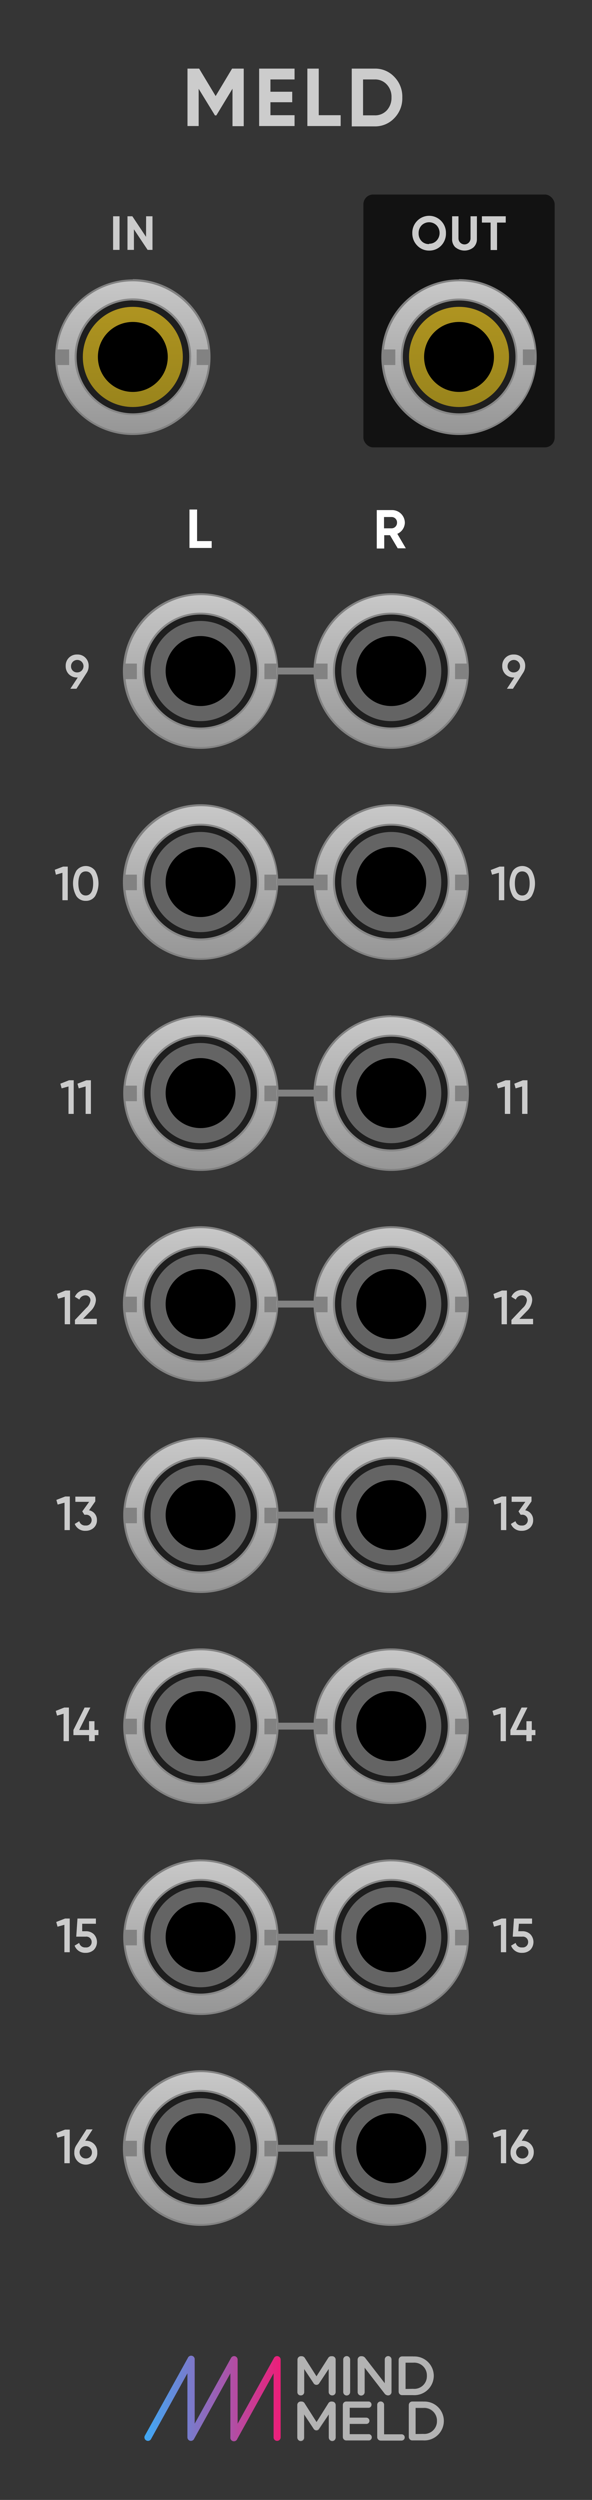 <?xml version="1.0" encoding="UTF-8" standalone="no"?>
<svg
   xmlns:dc="http://purl.org/dc/elements/1.1/"
   xmlns:cc="http://creativecommons.org/ns#"
   xmlns:rdf="http://www.w3.org/1999/02/22-rdf-syntax-ns#"
   xmlns:svg="http://www.w3.org/2000/svg"
   xmlns="http://www.w3.org/2000/svg"
   xmlns:xlink="http://www.w3.org/1999/xlink"
   xmlns:sodipodi="http://sodipodi.sourceforge.net/DTD/sodipodi-0.dtd"
   xmlns:inkscape="http://www.inkscape.org/namespaces/inkscape"
   inkscape:version="0.92.2 (5c3e80d, 2017-08-06)"
   height="128.5mm"
   width="30.48mm"
   sodipodi:docname="meld-9-16.svg"
   id="svg586"
   version="1.1"
   viewBox="0 0 115.2 485.669">
  <rect x="0" y="0" width="115.2" height="485.669" fill="#333333" stroke="none"/>
  <sodipodi:namedview
     inkscape:current-layer="svg586"
     inkscape:window-maximized="0"
     inkscape:window-y="413"
     inkscape:window-x="0"
     inkscape:cy="217.14286"
     inkscape:cx="-152.85714"
     inkscape:zoom="0.35"
     units="mm"
     inkscape:document-units="mm"
     showgrid="false"
     id="namedview588"
     inkscape:window-height="768"
     inkscape:window-width="1366"
     inkscape:pageshadow="2"
     inkscape:pageopacity="0"
     guidetolerance="10"
     gridtolerance="10"
     objecttolerance="10"
     borderopacity="1"
     inkscape:document-rotation="0"
     bordercolor="#666666"
     pagecolor="#ffffff" />
  <defs
     id="defs45">
    <style
       id="style10">.cls-1{fill:#353535;}.cls-2{fill:url(#linear-gradient);}.cls-3{fill:gray;}.cls-4{fill:#b3b3b3;}.cls-5{fill:#ccc;}.cls-6{fill:#121212;}.cls-7{fill:#fff;}.cls-8{fill:#828282;}.cls-9{fill:url(#linear-gradient-2);}.cls-10{fill:#1e1e1e;}.cls-11{fill:#878787;}.cls-12{fill:#646464;}.cls-13{fill:url(#linear-gradient-3);}.cls-14{fill:url(#linear-gradient-4);}.cls-15{fill:url(#linear-gradient-5);}.cls-16{fill:url(#linear-gradient-6);}.cls-17{fill:url(#linear-gradient-7);}.cls-18{fill:url(#linear-gradient-8);}.cls-19{fill:url(#linear-gradient-9);}.cls-20{fill:url(#linear-gradient-10);}.cls-21{fill:url(#linear-gradient-11);}.cls-22{fill:url(#linear-gradient-12);}.cls-23{fill:url(#linear-gradient-13);}.cls-24{fill:url(#linear-gradient-14);}.cls-25{fill:url(#linear-gradient-15);}.cls-26{fill:url(#linear-gradient-16);}.cls-27{fill:url(#linear-gradient-17);}.cls-28{fill:url(#linear-gradient-18);}.cls-29{fill:url(#linear-gradient-19);}.cls-30{fill:url(#linear-gradient-20);}.cls-31{fill:url(#linear-gradient-21);}</style>
    <linearGradient
       gradientUnits="userSpaceOnUse"
       y2="349.56"
       x2="40.94"
       y1="349.56"
       x1="21.09"
       id="linear-gradient">
      <stop
         id="stop12"
         stop-color="#3fa9f5"
         offset="0" />
      <stop
         id="stop14"
         stop-color="#ed1e79"
         offset="1" />
    </linearGradient>
    <linearGradient
       gradientUnits="userSpaceOnUse"
       y2="324.28"
       x2="57.12"
       y1="301.89"
       x1="57.12"
       id="linear-gradient-2">
      <stop
         id="stop17"
         stop-color="#c8c8c8"
         offset="0" />
      <stop
         id="stop19"
         stop-color="#969696"
         offset="1" />
    </linearGradient>
    <linearGradient
       xlink:href="#linear-gradient-2"
       y2="293.53"
       x2="57.12"
       y1="271.13"
       x1="57.12"
       id="linear-gradient-3" />
    <linearGradient
       xlink:href="#linear-gradient-2"
       y2="262.77"
       x2="57.12"
       y1="240.38"
       x1="57.12"
       id="linear-gradient-4" />
    <linearGradient
       xlink:href="#linear-gradient-2"
       y2="232.02"
       x2="57.12"
       y1="209.62"
       x1="57.12"
       id="linear-gradient-5" />
    <linearGradient
       xlink:href="#linear-gradient-2"
       y2="201.26"
       x2="57.12"
       y1="178.87"
       x1="57.12"
       id="linear-gradient-6" />
    <linearGradient
       xlink:href="#linear-gradient-2"
       y2="170.5"
       x2="57.12"
       y1="148.11"
       x1="57.12"
       id="linear-gradient-7" />
    <linearGradient
       xlink:href="#linear-gradient-2"
       y2="139.75"
       x2="57.12"
       y1="117.35"
       x1="57.12"
       id="linear-gradient-8" />
    <linearGradient
       xlink:href="#linear-gradient-2"
       y2="108.99"
       x2="57.12"
       y1="86.6"
       x1="57.12"
       id="linear-gradient-9" />
    <linearGradient
       xlink:href="#linear-gradient-2"
       y2="324.28"
       x2="29.28"
       y1="301.89"
       x1="29.28"
       id="linear-gradient-10" />
    <linearGradient
       xlink:href="#linear-gradient-2"
       y2="293.53"
       x2="29.28"
       y1="271.13"
       x1="29.28"
       id="linear-gradient-11" />
    <linearGradient
       xlink:href="#linear-gradient-2"
       y2="262.77"
       x2="29.28"
       y1="240.38"
       x1="29.28"
       id="linear-gradient-12" />
    <linearGradient
       xlink:href="#linear-gradient-2"
       y2="232.02"
       x2="29.28"
       y1="209.62"
       x1="29.28"
       id="linear-gradient-13" />
    <linearGradient
       xlink:href="#linear-gradient-2"
       y2="201.26"
       x2="29.28"
       y1="178.87"
       x1="29.28"
       id="linear-gradient-14" />
    <linearGradient
       xlink:href="#linear-gradient-2"
       y2="170.5"
       x2="29.28"
       y1="148.11"
       x1="29.28"
       id="linear-gradient-15" />
    <linearGradient
       xlink:href="#linear-gradient-2"
       y2="139.75"
       x2="29.28"
       y1="117.35"
       x1="29.28"
       id="linear-gradient-16" />
    <linearGradient
       xlink:href="#linear-gradient-2"
       y2="108.99"
       x2="29.28"
       y1="86.6"
       x1="29.28"
       id="linear-gradient-17" />
    <linearGradient
       xlink:href="#linear-gradient-2"
       gradientTransform="matrix(1,0,0,-1,0,365.75)"
       y2="302.53"
       x2="67.01"
       y1="324.93"
       x1="67.01"
       id="linear-gradient-18" />
    <linearGradient
       gradientUnits="userSpaceOnUse"
       gradientTransform="matrix(1,0,0,-1,0,365.75)"
       y2="306.43"
       x2="67.01"
       y1="321.03"
       x1="67.01"
       id="linear-gradient-19">
      <stop
         id="stop38"
         stop-color="#af9420"
         offset="0" />
      <stop
         id="stop40"
         stop-color="#99841c"
         offset="1" />
    </linearGradient>
    <linearGradient
       xlink:href="#linear-gradient-2"
       gradientTransform="matrix(1,0,0,-1,0,365.75)"
       y2="302.53"
       x2="19.39"
       y1="324.93"
       x1="19.39"
       id="linear-gradient-20" />
    <linearGradient
       xlink:href="#linear-gradient-19"
       y2="306.43"
       x2="19.39"
       y1="321.03"
       x1="19.39"
       id="linear-gradient-21" />
    <linearGradient
       y2="324.28"
       x2="57.12"
       y1="301.89"
       x1="57.12"
       gradientUnits="userSpaceOnUse"
       id="linearGradient592"
       xlink:href="#linear-gradient-2"
       inkscape:collect="always" />
    <linearGradient
       y2="306.43"
       x2="67.01"
       y1="321.03"
       x1="67.01"
       gradientTransform="matrix(1,0,0,-1,0,365.75)"
       gradientUnits="userSpaceOnUse"
       id="linearGradient594"
       xlink:href="#linear-gradient-19"
       inkscape:collect="always" />
  </defs>
  <title
     id="title47">Asset 7</title>
  <g
     id="Layer_2-2"
     data-name="Layer 2"
     transform="scale(1.333,1.333)">
    <g
       id="background">
      <path
         style="fill:#353535"
         id="rect4155"
         class="cls-1"
         d="M 0,0 H 86.4 V 364.25 H 0 Z"
         inkscape:connector-curvature="0" />
    </g>
  </g>
  <g
     id="branding"
     transform="scale(1.333,1.333)">
    <path
       class="cls-2"
       d="m 21.6,355.74 a 0.47,0.47 0 0 1 -0.25,-0.07 0.51,0.51 0 0 1 -0.2,-0.7 l 6.27,-11.32 a 0.52,0.52 0 0 1 1,0.25 v 9.33 l 5.31,-9.58 a 0.51,0.51 0 0 1 0.58,-0.25 0.52,0.52 0 0 1 0.38,0.5 v 9.33 L 40,343.65 a 0.51,0.51 0 0 1 0.58,-0.25 0.51,0.51 0 0 1 0.39,0.5 v 11.32 a 0.52,0.52 0 0 1 -0.52,0.52 0.51,0.51 0 0 1 -0.51,-0.52 v -9.33 l -5.31,9.58 a 0.52,0.52 0 0 1 -1,-0.25 v -9.33 l -5.31,9.58 a 0.51,0.51 0 0 1 -0.58,0.25 0.52,0.52 0 0 1 -0.38,-0.5 v -9.33 l -5.31,9.58 a 0.51,0.51 0 0 1 -0.45,0.27 z"
       id="path52"
       inkscape:connector-curvature="0"
       style="fill:url(#linear-gradient)" />
    <path
       style="fill:#808080"
       class="cls-3"
       d="m 43.43,343.9 a 0.5,0.5 0 0 1 0.5,-0.5 H 44 a 0.54,0.54 0 0 1 0.47,0.26 l 1.71,2.68 1.72,-2.69 a 0.51,0.51 0 0 1 0.46,-0.25 h 0.1 a 0.5,0.5 0 0 1 0.51,0.5 v 4.72 a 0.49,0.49 0 0 1 -0.51,0.49 0.5,0.5 0 0 1 -0.49,-0.49 v -3.39 l -1.38,2.08 a 0.47,0.47 0 0 1 -0.84,0 l -1.37,-2.06 v 3.38 a 0.48,0.48 0 0 1 -0.5,0.48 0.47,0.47 0 0 1 -0.48,-0.48 z"
       id="path54"
       inkscape:connector-curvature="0" />
    <path
       style="fill:#b3b3b3"
       class="cls-4"
       d="m 48.49,343.4 h -0.1 a 0.51,0.51 0 0 0 -0.46,0.25 l -1.72,2.69 -1.71,-2.68 a 0.54,0.54 0 0 0 -0.47,-0.26 h -0.1 a 0.5,0.5 0 0 0 -0.5,0.5 v 4.73 a 0.47,0.47 0 0 0 0.48,0.48 0.48,0.48 0 0 0 0.5,-0.48 v -3.38 l 1.37,2.06 a 0.47,0.47 0 0 0 0.84,0 L 48,345.23 v 3.39 a 0.5,0.5 0 0 0 0.49,0.49 0.49,0.49 0 0 0 0.51,-0.49 v -4.72 a 0.5,0.5 0 0 0 -0.51,-0.5 z"
       id="path56"
       inkscape:connector-curvature="0" />
    <path
       style="fill:#808080"
       class="cls-3"
       d="m 50.11,343.88 a 0.5,0.5 0 0 1 1,0 v 4.74 a 0.5,0.5 0 0 1 -1,0 z"
       id="path58"
       inkscape:connector-curvature="0" />
    <path
       style="fill:#b3b3b3"
       class="cls-4"
       d="m 50.61,343.39 a 0.49,0.49 0 0 0 -0.5,0.49 v 4.74 a 0.5,0.5 0 0 0 1,0 v -4.74 a 0.49,0.49 0 0 0 -0.49,-0.49 z"
       id="path60"
       inkscape:connector-curvature="0" />
    <path
       style="fill:#808080"
       class="cls-3"
       d="m 52.21,343.9 a 0.5,0.5 0 0 1 0.5,-0.5 h 0.11 a 0.64,0.64 0 0 1 0.52,0.29 l 2.83,3.65 v -3.47 a 0.5,0.5 0 0 1 1,0 v 4.74 a 0.49,0.49 0 0 1 -0.49,0.5 v 0 a 0.66,0.66 0 0 1 -0.52,-0.3 l -2.91,-3.76 v 3.58 a 0.5,0.5 0 0 1 -1,0 z"
       id="path62"
       inkscape:connector-curvature="0" />
    <path
       style="fill:#b3b3b3"
       class="cls-4"
       d="m 56.65,343.39 a 0.49,0.49 0 0 0 -0.48,0.48 v 3.47 l -2.83,-3.65 a 0.64,0.64 0 0 0 -0.52,-0.29 h -0.11 a 0.5,0.5 0 0 0 -0.5,0.5 v 4.73 a 0.5,0.5 0 0 0 1,0 v -3.58 l 2.91,3.76 a 0.66,0.66 0 0 0 0.52,0.3 v 0 a 0.49,0.49 0 0 0 0.49,-0.5 v -4.74 a 0.49,0.49 0 0 0 -0.5,-0.48 z"
       id="path64"
       inkscape:connector-curvature="0" />
    <path
       style="fill:#808080"
       class="cls-3"
       d="m 58.2,343.93 a 0.5,0.5 0 0 1 0.51,-0.5 h 1.61 a 2.82,2.82 0 0 1 3,2.8 v 0 a 2.83,2.83 0 0 1 -3,2.82 h -1.61 a 0.49,0.49 0 0 1 -0.51,-0.5 z m 2.12,4.24 a 1.84,1.84 0 0 0 2,-1.9 v 0 a 1.85,1.85 0 0 0 -2,-1.92 H 59.2 v 3.84 z"
       id="path66"
       inkscape:connector-curvature="0" />
    <path
       style="fill:#b3b3b3"
       class="cls-4"
       d="m 60.32,343.43 h -1.61 a 0.5,0.5 0 0 0 -0.51,0.5 v 4.64 a 0.49,0.49 0 0 0 0.51,0.5 h 1.61 a 2.83,2.83 0 0 0 3,-2.82 v 0 a 2.82,2.82 0 0 0 -3,-2.8 z m -1.12,4.74 v -3.84 h 1.12 a 1.85,1.85 0 0 1 2,1.92 v 0 a 1.84,1.84 0 0 1 -2,1.9 z"
       id="path68"
       inkscape:connector-curvature="0" />
    <path
       style="fill:#808080"
       class="cls-3"
       d="m 43.43,350.51 a 0.5,0.5 0 0 1 0.5,-0.5 H 44 a 0.54,0.54 0 0 1 0.47,0.26 l 1.74,2.73 1.72,-2.68 a 0.52,0.52 0 0 1 0.46,-0.26 h 0.1 a 0.5,0.5 0 0 1 0.51,0.5 v 4.72 a 0.5,0.5 0 0 1 -0.51,0.5 0.51,0.51 0 0 1 -0.49,-0.5 v -3.38 l -1.38,2.07 a 0.47,0.47 0 0 1 -0.84,0 l -1.37,-2.06 v 3.38 a 0.49,0.49 0 0 1 -0.5,0.49 0.48,0.48 0 0 1 -0.48,-0.49 z"
       id="path70"
       inkscape:connector-curvature="0" />
    <path
       style="fill:#b3b3b3"
       class="cls-4"
       d="m 48.49,350 h -0.1 a 0.52,0.52 0 0 0 -0.46,0.26 L 46.21,353 44.5,350.32 A 0.54,0.54 0 0 0 44,350 h -0.1 a 0.5,0.5 0 0 0 -0.5,0.5 v 4.73 a 0.48,0.48 0 0 0 0.48,0.49 0.49,0.49 0 0 0 0.5,-0.49 v -3.38 l 1.37,2.06 a 0.47,0.47 0 0 0 0.84,0 L 48,351.85 v 3.38 a 0.51,0.51 0 0 0 0.49,0.5 0.5,0.5 0 0 0 0.51,-0.5 v -4.72 a 0.5,0.5 0 0 0 -0.51,-0.5 z"
       id="path72"
       inkscape:connector-curvature="0" />
    <path
       style="fill:#808080"
       class="cls-3"
       d="m 50.05,355.19 v -4.65 a 0.5,0.5 0 0 1 0.5,-0.5 h 3.3 a 0.45,0.45 0 0 1 0,0.89 h -2.8 v 1.46 h 2.43 a 0.46,0.46 0 0 1 0.45,0.46 0.44,0.44 0 0 1 -0.45,0.43 h -2.43 v 1.52 h 2.84 a 0.45,0.45 0 0 1 0,0.89 h -3.34 a 0.5,0.5 0 0 1 -0.5,-0.5 z"
       id="path74"
       inkscape:connector-curvature="0" />
    <path
       style="fill:#b3b3b3"
       class="cls-4"
       d="m 53.85,350 h -3.3 a 0.5,0.5 0 0 0 -0.5,0.5 v 4.65 a 0.5,0.5 0 0 0 0.5,0.5 h 3.34 a 0.45,0.45 0 0 0 0,-0.89 h -2.84 v -1.52 h 2.43 a 0.44,0.44 0 0 0 0.45,-0.43 0.46,0.46 0 0 0 -0.45,-0.46 h -2.43 v -1.46 h 2.8 a 0.45,0.45 0 0 0 0,-0.89 z"
       id="path76"
       inkscape:connector-curvature="0" />
    <path
       style="fill:#808080"
       class="cls-3"
       d="m 55.07,350.49 a 0.5,0.5 0 0 1 1,0 v 4.29 h 2.56 a 0.45,0.45 0 0 1 0.45,0.45 0.46,0.46 0 0 1 -0.45,0.46 h -3.06 a 0.5,0.5 0 0 1 -0.5,-0.5 z"
       id="path78"
       inkscape:connector-curvature="0" />
    <path
       style="fill:#b3b3b3"
       class="cls-4"
       d="m 55.57,350 a 0.49,0.49 0 0 0 -0.5,0.49 v 4.7 a 0.5,0.5 0 0 0 0.5,0.5 h 3.06 a 0.46,0.46 0 0 0 0.45,-0.46 0.45,0.45 0 0 0 -0.45,-0.45 h -2.56 v -4.29 A 0.49,0.49 0 0 0 55.57,350 Z"
       id="path80"
       inkscape:connector-curvature="0" />
    <path
       style="fill:#808080"
       class="cls-3"
       d="m 59.68,350.54 a 0.5,0.5 0 0 1 0.5,-0.5 h 1.61 a 2.82,2.82 0 0 1 3,2.81 v 0 a 2.84,2.84 0 0 1 -3,2.83 h -1.61 a 0.5,0.5 0 0 1 -0.5,-0.5 z m 2.11,4.24 a 1.85,1.85 0 0 0 2,-1.9 v 0 a 1.86,1.86 0 0 0 -2,-1.92 h -1.12 v 3.84 z"
       id="path82"
       inkscape:connector-curvature="0" />
    <path
       style="fill:#b3b3b3"
       class="cls-4"
       d="m 61.79,350 h -1.61 a 0.5,0.5 0 0 0 -0.5,0.5 v 4.65 a 0.5,0.5 0 0 0 0.5,0.5 h 1.61 a 2.84,2.84 0 0 0 3,-2.83 v 0 a 2.82,2.82 0 0 0 -3,-2.81 z m -1.12,4.74 v -3.84 h 1.12 a 1.86,1.86 0 0 1 2,1.92 v 0 a 1.85,1.85 0 0 1 -2,1.9 z"
       id="path84"
       inkscape:connector-curvature="0" />
    <path
       style="fill:#cccccc"
       class="cls-5"
       d="m 35.58,10 v 8.39 h -1.64 v -5.46 l -2.36,3.89 h -0.2 L 29,12.94 v 5.43 H 27.37 V 10 h 1.7 l 2.41,4 2.4,-4 z"
       id="path86"
       inkscape:connector-curvature="0" />
    <path
       style="fill:#cccccc"
       class="cls-5"
       d="M 39.48,16.79 H 43 v 1.58 H 37.83 V 10 H 43 v 1.58 h -3.52 v 1.79 h 3.18 v 1.53 h -3.18 z"
       id="path88"
       inkscape:connector-curvature="0" />
    <path
       style="fill:#cccccc"
       class="cls-5"
       d="m 46.53,16.79 h 3.2 v 1.58 H 44.87 V 10 h 1.66 z"
       id="path90"
       inkscape:connector-curvature="0" />
    <path
       style="fill:#cccccc"
       class="cls-5"
       d="m 54.69,10 a 3.81,3.81 0 0 1 2.88,1.21 4.1,4.1 0 0 1 1.16,3 4.11,4.11 0 0 1 -1.16,3 3.84,3.84 0 0 1 -2.88,1.21 H 51.35 V 10 Z m 0,6.81 a 2.31,2.31 0 0 0 1.77,-0.72 2.66,2.66 0 0 0 0.69,-1.9 2.59,2.59 0 0 0 -0.69,-1.88 2.29,2.29 0 0 0 -1.77,-0.73 H 53 v 5.23 z"
       id="path92"
       inkscape:connector-curvature="0" />
  </g>
  <g
     id="EQ_bgs_copy"
     data-name="EQ bgs copy"
     transform="scale(1.333,1.333)">
    <rect
       style="fill:#121212"
       class="cls-6"
       x="53.05"
       y="28.35"
       width="27.92"
       height="36.85"
       rx="1.42"
       id="rect95" />
  </g>
  <g
     id="labels"
     transform="scale(1.333,1.333)">
    <path
       style="fill:#cccccc"
       class="cls-5"
       d="m 16.51,31.52 h 0.94 v 4.9 h -0.94 z"
       id="path98"
       inkscape:connector-curvature="0" />
    <path
       style="fill:#cccccc"
       class="cls-5"
       d="m 21.33,31.52 h 0.93 v 4.9 h -0.71 l -2,-3 v 3 h -0.94 v -4.9 h 0.71 l 2,3 z"
       id="path100"
       inkscape:connector-curvature="0" />
    <path
       style="fill:#cccccc"
       class="cls-5"
       d="M 62.64,36.52 A 2.35,2.35 0 0 1 60.9,35.78 2.5,2.5 0 0 1 60.19,34 a 2.47,2.47 0 0 1 0.71,-1.81 2.43,2.43 0 0 1 3.49,0 2.47,2.47 0 0 1 0.71,1.81 2.5,2.5 0 0 1 -0.71,1.81 2.37,2.37 0 0 1 -1.75,0.71 z m 0,-1 a 1.43,1.43 0 0 0 1.09,-0.45 1.58,1.58 0 0 0 0.44,-1.07 1.61,1.61 0 0 0 -0.44,-1.16 1.55,1.55 0 0 0 -2.18,0 1.61,1.61 0 0 0 -0.44,1.16 1.58,1.58 0 0 0 0.44,1.15 1.43,1.43 0 0 0 1.09,0.42 z"
       id="path102"
       inkscape:connector-curvature="0" />
    <path
       style="fill:#cccccc"
       class="cls-5"
       d="M 66.49,36.06 A 1.61,1.61 0 0 1 66,34.82 v -3.3 h 0.93 v 3.22 a 0.88,0.88 0 0 0 1.76,0 v -3.22 h 0.93 v 3.3 a 1.61,1.61 0 0 1 -0.51,1.24 2.07,2.07 0 0 1 -2.6,0 z"
       id="path104"
       inkscape:connector-curvature="0" />
    <path
       style="fill:#cccccc"
       class="cls-5"
       d="m 73.83,31.52 v 0.92 h -1.27 v 4 h -0.94 v -4 h -1.27 v -0.92 z"
       id="path106"
       inkscape:connector-curvature="0" />
    <path
       style="fill:#ffffff"
       class="cls-7"
       d="m 28.77,78.86 h 2.13 v 1 h -3.24 v -5.6 h 1.11 z"
       id="path108"
       inkscape:connector-curvature="0" />
    <path
       style="fill:#ffffff"
       class="cls-7"
       d="M 58.06,79.91 56.93,78 h -0.84 v 1.94 H 55 v -5.6 h 2.24 A 1.86,1.86 0 0 1 59.1,76.2 1.82,1.82 0 0 1 58,77.8 l 1.24,2.11 z m -2,-4.56 V 77 h 1.14 a 0.81,0.81 0 0 0 0.76,-0.83 0.79,0.79 0 0 0 -0.76,-0.82 z"
       id="path110"
       inkscape:connector-curvature="0" />
  </g>
  <g
     id="_9-16"
     data-name="9-16"
     transform="scale(1.333,1.333)">
    <path
       style="fill:#cccccc"
       class="cls-5"
       d="m 9.21,126.3 h 0.68 v 4.9 H 9.11 v -4 L 8.16,127.48 8,126.76 Z"
       id="path113"
       inkscape:connector-curvature="0" />
    <path
       style="fill:#cccccc"
       class="cls-5"
       d="m 12.52,131.29 a 1.6,1.6 0 0 1 -1.37,-0.69 3.74,3.74 0 0 1 0,-3.7 1.71,1.71 0 0 1 2.74,0 3.74,3.74 0 0 1 0,3.7 1.58,1.58 0 0 1 -1.37,0.69 z m 1.08,-2.54 c 0,-1.13 -0.37,-1.75 -1.08,-1.75 -0.71,0 -1.08,0.62 -1.08,1.75 0,1.13 0.39,1.76 1.08,1.76 0.69,0 1.08,-0.63 1.08,-1.76 z"
       id="path115"
       inkscape:connector-curvature="0" />
    <path
       style="fill:#cccccc"
       class="cls-5"
       d="m 10.08,157.44 h 0.68 v 4.9 H 10 v -4 l -1,0.28 -0.19,-0.68 z"
       id="path117"
       inkscape:connector-curvature="0" />
    <path
       style="fill:#cccccc"
       class="cls-5"
       d="m 12.6,157.44 h 0.67 v 4.9 H 12.5 v -4 l -1,0.28 -0.19,-0.68 z"
       id="path119"
       inkscape:connector-curvature="0" />
    <path
       style="fill:#cccccc"
       class="cls-5"
       d="m 9.55,188.08 h 0.68 V 193 H 9.45 v -4 l -0.95,0.28 -0.19,-0.69 z"
       id="path121"
       inkscape:connector-curvature="0" />
    <path
       style="fill:#cccccc"
       class="cls-5"
       d="m 10.94,193 v -0.63 l 1.65,-1.74 a 1.77,1.77 0 0 0 0.61,-1.08 0.7,0.7 0 0 0 -0.73,-0.76 0.94,0.94 0 0 0 -0.88,0.61 L 10.93,189 a 1.63,1.63 0 0 1 1.53,-1 1.55,1.55 0 0 1 1.07,0.4 1.46,1.46 0 0 1 0.47,1.1 2.46,2.46 0 0 1 -0.8,1.6 l -1.07,1.1 h 2 v 0.8 z"
       id="path123"
       inkscape:connector-curvature="0" />
    <path
       style="fill:#cccccc"
       class="cls-5"
       d="m 9.52,218.1 h 0.67 V 223 H 9.42 v -4 l -1,0.28 -0.19,-0.68 z"
       id="path125"
       inkscape:connector-curvature="0" />
    <path
       style="fill:#cccccc"
       class="cls-5"
       d="m 13,220.11 a 1.41,1.41 0 0 1 1.15,1.41 1.47,1.47 0 0 1 -0.48,1.16 1.71,1.71 0 0 1 -1.17,0.42 1.6,1.6 0 0 1 -1.59,-1 l 0.66,-0.4 a 0.88,0.88 0 0 0 0.93,0.63 0.79,0.79 0 1 0 0,-1.57 h -0.18 l -0.31,-0.49 1,-1.39 H 11 v -0.76 h 2.91 v 0.69 z"
       id="path127"
       inkscape:connector-curvature="0" />
    <path
       style="fill:#cccccc"
       class="cls-5"
       d="m 9.38,248.86 h 0.68 v 4.9 H 9.28 v -4 l -0.95,0.28 -0.19,-0.69 z"
       id="path129"
       inkscape:connector-curvature="0" />
    <path
       style="fill:#cccccc"
       class="cls-5"
       d="m 14.37,252.13 v 0.75 h -0.54 v 0.88 H 13 v -0.88 h -2.28 v -0.75 l 1.63,-3.27 h 0.84 l -1.63,3.27 H 13 v -1.28 h 0.79 v 1.28 z"
       id="path131"
       inkscape:connector-curvature="0" />
    <path
       style="fill:#cccccc"
       class="cls-5"
       d="m 9.5,279.61 h 0.68 v 4.91 H 9.4 v -4 l -1,0.28 -0.19,-0.69 z"
       id="path133"
       inkscape:connector-curvature="0" />
    <path
       style="fill:#cccccc"
       class="cls-5"
       d="m 12.54,281.46 a 1.64,1.64 0 0 1 1.14,0.42 1.64,1.64 0 0 1 0,2.31 1.72,1.72 0 0 1 -1.18,0.42 1.62,1.62 0 0 1 -1.61,-1.05 l 0.67,-0.4 a 0.87,0.87 0 0 0 0.94,0.66 0.78,0.78 0 0 0 0.88,-0.79 0.77,0.77 0 0 0 -0.86,-0.78 h -1.39 l 0.18,-2.64 H 14 v 0.76 h -2 v 1.09 z"
       id="path135"
       inkscape:connector-curvature="0" />
    <path
       style="fill:#cccccc"
       class="cls-5"
       d="m 9.5,310.37 h 0.68 v 4.9 H 9.4 v -4 l -1,0.28 -0.19,-0.68 z"
       id="path137"
       inkscape:connector-curvature="0" />
    <path
       style="fill:#cccccc"
       class="cls-5"
       d="m 12.53,312 a 1.61,1.61 0 0 1 1.67,1.67 1.68,1.68 0 1 1 -3.35,0 1.76,1.76 0 0 1 0.28,-1 l 1.5,-2.33 h 0.89 L 12.44,312 Z m 0.89,1.67 a 0.9,0.9 0 1 0 -0.89,0.91 0.86,0.86 0 0 0 0.89,-0.89 z"
       id="path139"
       inkscape:connector-curvature="0" />
    <path
       style="fill:#cccccc"
       class="cls-5"
       d="m 12.66,98.05 -1.5,2.33 h -0.89 l 1.08,-1.64 h -0.08 a 1.67,1.67 0 0 1 -1.21,-0.47 1.64,1.64 0 0 1 -0.47,-1.21 1.61,1.61 0 0 1 1.68,-1.67 1.59,1.59 0 0 1 1.2,0.47 1.61,1.61 0 0 1 0.47,1.2 1.76,1.76 0 0 1 -0.28,0.99 z M 11.27,98 a 0.91,0.91 0 1 0 -0.9,-0.91 0.87,0.87 0 0 0 0.9,0.91 z"
       id="path141"
       inkscape:connector-curvature="0" />
    <path
       style="fill:#cccccc"
       class="cls-5"
       d="m 72.93,126.3 h 0.68 v 4.9 h -0.78 v -4 l -1,0.28 -0.19,-0.68 z"
       id="path143"
       inkscape:connector-curvature="0" />
    <path
       style="fill:#cccccc"
       class="cls-5"
       d="m 76.24,131.29 a 1.58,1.58 0 0 1 -1.37,-0.69 3.74,3.74 0 0 1 0,-3.7 1.71,1.71 0 0 1 2.74,0 3.74,3.74 0 0 1 0,3.7 1.58,1.58 0 0 1 -1.37,0.69 z m 1.08,-2.54 c 0,-1.13 -0.37,-1.75 -1.08,-1.75 -0.71,0 -1.08,0.62 -1.08,1.75 0,1.13 0.39,1.76 1.08,1.76 0.69,0 1.08,-0.63 1.08,-1.76 z"
       id="path145"
       inkscape:connector-curvature="0" />
    <path
       style="fill:#cccccc"
       class="cls-5"
       d="m 73.8,157.44 h 0.68 v 4.9 H 73.7 v -4 l -1,0.28 -0.19,-0.68 z"
       id="path147"
       inkscape:connector-curvature="0" />
    <path
       style="fill:#cccccc"
       class="cls-5"
       d="M 76.32,157.44 H 77 v 4.9 h -0.78 v -4 l -0.95,0.28 -0.19,-0.68 z"
       id="path149"
       inkscape:connector-curvature="0" />
    <path
       style="fill:#cccccc"
       class="cls-5"
       d="M 73.27,188.08 H 74 V 193 h -0.78 v -4 l -1,0.28 -0.19,-0.69 z"
       id="path151"
       inkscape:connector-curvature="0" />
    <path
       style="fill:#cccccc"
       class="cls-5"
       d="m 74.66,193 v -0.63 l 1.65,-1.74 a 1.75,1.75 0 0 0 0.6,-1.08 0.7,0.7 0 0 0 -0.73,-0.76 0.94,0.94 0 0 0 -0.88,0.61 L 74.65,189 a 1.63,1.63 0 0 1 1.53,-1 1.55,1.55 0 0 1 1.07,0.4 1.46,1.46 0 0 1 0.44,1.11 2.46,2.46 0 0 1 -0.8,1.6 l -1.07,1.1 h 2 V 193 Z"
       id="path153"
       inkscape:connector-curvature="0" />
    <path
       style="fill:#cccccc"
       class="cls-5"
       d="m 73.24,218.1 h 0.67 v 4.9 h -0.78 v -4 l -0.95,0.28 -0.19,-0.68 z"
       id="path155"
       inkscape:connector-curvature="0" />
    <path
       style="fill:#cccccc"
       class="cls-5"
       d="m 76.67,220.11 a 1.41,1.41 0 0 1 1.16,1.41 1.47,1.47 0 0 1 -0.48,1.16 1.72,1.72 0 0 1 -1.18,0.42 1.61,1.61 0 0 1 -1.59,-1 l 0.67,-0.4 a 0.87,0.87 0 0 0 0.92,0.63 0.79,0.79 0 1 0 0,-1.57 H 76 l -0.31,-0.49 1,-1.39 h -2 v -0.76 h 2.9 v 0.69 z"
       id="path157"
       inkscape:connector-curvature="0" />
    <path
       style="fill:#cccccc"
       class="cls-5"
       d="m 73.22,279.61 h 0.67 v 4.91 h -0.77 v -4 l -1,0.28 -0.19,-0.69 z"
       id="path159"
       inkscape:connector-curvature="0" />
    <path
       style="fill:#cccccc"
       class="cls-5"
       d="m 76.26,281.46 a 1.64,1.64 0 0 1 1.14,0.42 1.64,1.64 0 0 1 0,2.31 1.72,1.72 0 0 1 -1.18,0.42 1.62,1.62 0 0 1 -1.61,-1.05 l 0.67,-0.4 a 0.87,0.87 0 0 0 0.94,0.66 0.78,0.78 0 0 0 0.88,-0.79 0.77,0.77 0 0 0 -0.87,-0.78 h -1.38 l 0.18,-2.64 h 2.64 v 0.76 h -1.92 l -0.09,1.09 z"
       id="path161"
       inkscape:connector-curvature="0" />
    <path
       style="fill:#cccccc"
       class="cls-5"
       d="m 73.22,310.37 h 0.67 v 4.9 h -0.77 v -4 l -1,0.28 -0.19,-0.68 z"
       id="path163"
       inkscape:connector-curvature="0" />
    <path
       style="fill:#cccccc"
       class="cls-5"
       d="m 76.25,312 a 1.61,1.61 0 0 1 1.67,1.67 1.71,1.71 0 0 1 -2.92,1.23 1.6,1.6 0 0 1 -0.47,-1.21 1.76,1.76 0 0 1 0.28,-1 l 1.5,-2.33 H 77.2 L 76.16,312 Z m 0.89,1.67 a 0.9,0.9 0 1 0 -0.89,0.91 0.86,0.86 0 0 0 0.89,-0.89 z"
       id="path165"
       inkscape:connector-curvature="0" />
    <path
       style="fill:#cccccc"
       class="cls-5"
       d="m 76.37,98.05 -1.49,2.33 H 74 l 1.08,-1.64 H 75 a 1.67,1.67 0 0 1 -1.21,-0.47 1.64,1.64 0 0 1 -0.47,-1.21 1.61,1.61 0 0 1 1.68,-1.67 1.59,1.59 0 0 1 1.2,0.47 1.61,1.61 0 0 1 0.47,1.2 1.77,1.77 0 0 1 -0.3,0.99 z M 75,98 A 0.91,0.91 0 1 0 74.1,97.09 0.87,0.87 0 0 0 75,98 Z"
       id="path167"
       inkscape:connector-curvature="0" />
    <path
       style="fill:#cccccc"
       class="cls-5"
       d="m 73.18,248.86 h 0.67 v 4.9 h -0.77 v -4 l -1,0.28 -0.19,-0.69 z"
       id="path169"
       inkscape:connector-curvature="0" />
    <path
       style="fill:#cccccc"
       class="cls-5"
       d="m 78.16,252.13 v 0.75 h -0.54 v 0.88 h -0.78 v -0.88 h -2.33 v -0.75 l 1.63,-3.27 H 77 l -1.63,3.27 h 1.48 v -1.28 h 0.78 v 1.28 z"
       id="path171"
       inkscape:connector-curvature="0" />
  </g>
  <g
     id="jack_join_lines"
     data-name="jack join lines"
     transform="scale(1.333,1.333)">
    <rect
       style="fill:#828282"
       class="cls-8"
       x="32.49"
       y="97.3"
       width="22.68"
       height="1"
       id="rect174" />
    <rect
       style="fill:#828282"
       class="cls-8"
       x="32.49"
       y="128.05"
       width="22.68"
       height="1"
       id="rect176" />
    <rect
       style="fill:#828282"
       class="cls-8"
       x="32.49"
       y="158.81"
       width="22.68"
       height="1"
       id="rect178" />
    <rect
       style="fill:#828282"
       class="cls-8"
       x="32.49"
       y="189.56"
       width="22.68"
       height="1"
       id="rect180" />
    <rect
       style="fill:#828282"
       class="cls-8"
       x="32.49"
       y="220.32"
       width="22.68"
       height="1"
       id="rect182" />
    <rect
       style="fill:#828282"
       class="cls-8"
       x="32.49"
       y="251.07"
       width="22.68"
       height="1"
       id="rect184" />
    <rect
       style="fill:#828282"
       class="cls-8"
       x="32.49"
       y="281.83"
       width="22.68"
       height="1"
       id="rect186" />
    <rect
       style="fill:#828282"
       class="cls-8"
       x="32.49"
       y="312.59"
       width="22.68"
       height="1"
       id="rect188" />
  </g>
  <g
     id="Uni_Jacks"
     data-name="Uni Jacks"
     transform="scale(1.333,1.333)">
    <path
       class="cls-9"
       d="M 57.12,324.28 A 11.2,11.2 0 1 1 68.31,313.09 11.21,11.21 0 0 1 57.12,324.28 Z"
       id="path191"
       inkscape:connector-curvature="0"
       style="fill:url(#linearGradient592)" />
    <path
       style="fill:#828282"
       class="cls-8"
       d="M 57.12,302 A 11.06,11.06 0 1 1 46.06,313.06 11.07,11.07 0 0 1 57.12,302 m 0,-0.28 a 11.34,11.34 0 1 0 11.33,11.34 11.33,11.33 0 0 0 -11.33,-11.34 z"
       id="path193"
       inkscape:connector-curvature="0" />
    <path
       style="fill:#1e1e1e"
       class="cls-10"
       d="m 57.12,321.45 a 8.37,8.37 0 1 1 8.36,-8.36 8.37,8.37 0 0 1 -8.36,8.36 z"
       id="path195"
       inkscape:connector-curvature="0" />
    <path
       style="fill:#878787"
       class="cls-11"
       d="m 57.12,304.87 a 8.22,8.22 0 1 1 -8.22,8.22 8.23,8.23 0 0 1 8.22,-8.22 m 0,-0.29 a 8.51,8.51 0 1 0 8.5,8.51 8.51,8.51 0 0 0 -8.5,-8.51 z"
       id="path197"
       inkscape:connector-curvature="0" />
    <path
       d="M 57.12,319 A 5.89,5.89 0 1 1 63,313.09 5.89,5.89 0 0 1 57.12,319 Z"
       id="path199"
       inkscape:connector-curvature="0" />
    <path
       style="fill:#646464"
       class="cls-12"
       d="m 57.12,308.62 a 4.47,4.47 0 1 1 -4.47,4.47 4.47,4.47 0 0 1 4.47,-4.47 m 0,-2.83 a 7.3,7.3 0 1 0 7.3,7.3 7.3,7.3 0 0 0 -7.3,-7.3 z"
       id="path201"
       inkscape:connector-curvature="0" />
    <circle
       cx="57.12"
       cy="313.09"
       r="5.1"
       id="circle203" />
    <rect
       style="fill:#828282"
       class="cls-8"
       x="66.96"
       y="312.54"
       width="0.7"
       height="1.2"
       id="rect205" />
    <polygon
       style="fill:#828282"
       class="cls-8"
       points="68.19,314.27 68.19,312 66.43,312 66.43,314.27 "
       id="polygon207" />
    <rect
       style="fill:#828282"
       class="cls-8"
       x="46.59"
       y="312.54"
       width="0.7"
       height="1.2"
       id="rect209" />
    <polygon
       style="fill:#828282"
       class="cls-8"
       points="47.82,314.27 47.82,312 46.05,312 46.05,314.27 "
       id="polygon211" />
    <path
       class="cls-13"
       d="m 57.12,293.53 a 11.2,11.2 0 1 1 11.19,-11.2 11.21,11.21 0 0 1 -11.19,11.2 z"
       id="path213"
       inkscape:connector-curvature="0"
       style="fill:url(#linear-gradient-3)" />
    <path
       style="fill:#828282"
       class="cls-8"
       d="m 57.12,271.28 a 11.06,11.06 0 1 1 -11.06,11.05 11.06,11.06 0 0 1 11.06,-11.05 m 0,-0.29 A 11.34,11.34 0 1 0 68.45,282.33 11.34,11.34 0 0 0 57.12,271 Z"
       id="path215"
       inkscape:connector-curvature="0" />
    <path
       style="fill:#1e1e1e"
       class="cls-10"
       d="m 57.12,290.69 a 8.36,8.36 0 1 1 8.36,-8.36 8.37,8.37 0 0 1 -8.36,8.36 z"
       id="path217"
       inkscape:connector-curvature="0" />
    <path
       style="fill:#878787"
       class="cls-11"
       d="m 57.12,274.11 a 8.22,8.22 0 1 1 -8.22,8.22 8.23,8.23 0 0 1 8.22,-8.22 m 0,-0.28 a 8.5,8.5 0 1 0 8.5,8.5 8.5,8.5 0 0 0 -8.5,-8.5 z"
       id="path219"
       inkscape:connector-curvature="0" />
    <path
       d="m 57.12,288.21 a 5.88,5.88 0 1 1 5.88,-5.88 5.89,5.89 0 0 1 -5.88,5.88 z"
       id="path221"
       inkscape:connector-curvature="0" />
    <path
       style="fill:#646464"
       class="cls-12"
       d="m 57.12,277.87 a 4.47,4.47 0 1 1 -4.47,4.46 4.46,4.46 0 0 1 4.47,-4.46 m 0,-2.84 a 7.3,7.3 0 1 0 7.3,7.3 7.3,7.3 0 0 0 -7.3,-7.3 z"
       id="path223"
       inkscape:connector-curvature="0" />
    <circle
       cx="57.12"
       cy="282.33"
       r="5.1"
       id="circle225" />
    <rect
       style="fill:#828282"
       class="cls-8"
       x="66.96"
       y="281.78"
       width="0.7"
       height="1.2"
       id="rect227" />
    <polygon
       style="fill:#828282"
       class="cls-8"
       points="68.19,283.52 68.19,281.25 66.43,281.25 66.43,283.52 "
       id="polygon229" />
    <rect
       style="fill:#828282"
       class="cls-8"
       x="46.59"
       y="281.78"
       width="0.7"
       height="1.2"
       id="rect231" />
    <polygon
       style="fill:#828282"
       class="cls-8"
       points="47.82,283.52 47.82,281.25 46.05,281.25 46.05,283.52 "
       id="polygon233" />
    <path
       class="cls-14"
       d="M 57.12,262.77 A 11.2,11.2 0 1 1 68.31,251.58 11.21,11.21 0 0 1 57.12,262.77 Z"
       id="path235"
       inkscape:connector-curvature="0"
       style="fill:url(#linear-gradient-4)" />
    <path
       style="fill:#828282"
       class="cls-8"
       d="m 57.12,240.52 a 11.06,11.06 0 1 1 -11.06,11 11.07,11.07 0 0 1 11.06,-11 m 0,-0.28 a 11.34,11.34 0 1 0 11.33,11.33 11.33,11.33 0 0 0 -11.33,-11.33 z"
       id="path237"
       inkscape:connector-curvature="0" />
    <path
       style="fill:#1e1e1e"
       class="cls-10"
       d="m 57.12,259.94 a 8.37,8.37 0 1 1 8.36,-8.36 8.37,8.37 0 0 1 -8.36,8.36 z"
       id="path239"
       inkscape:connector-curvature="0" />
    <path
       style="fill:#878787"
       class="cls-11"
       d="m 57.12,243.35 a 8.23,8.23 0 1 1 -8.22,8.22 8.23,8.23 0 0 1 8.22,-8.22 m 0,-0.28 a 8.51,8.51 0 1 0 8.5,8.5 8.51,8.51 0 0 0 -8.5,-8.5 z"
       id="path241"
       inkscape:connector-curvature="0" />
    <path
       d="m 57.12,257.46 a 5.89,5.89 0 1 1 5.88,-5.88 5.89,5.89 0 0 1 -5.88,5.88 z"
       id="path243"
       inkscape:connector-curvature="0" />
    <path
       style="fill:#646464"
       class="cls-12"
       d="m 57.12,247.11 a 4.47,4.47 0 1 1 -4.47,4.46 4.46,4.46 0 0 1 4.47,-4.46 m 0,-2.83 a 7.3,7.3 0 1 0 7.3,7.29 7.29,7.29 0 0 0 -7.3,-7.29 z"
       id="path245"
       inkscape:connector-curvature="0" />
    <circle
       cx="57.12"
       cy="251.57"
       r="5.1"
       id="circle247" />
    <rect
       style="fill:#828282"
       class="cls-8"
       x="66.96"
       y="251.03"
       width="0.7"
       height="1.2"
       id="rect249" />
    <polygon
       style="fill:#828282"
       class="cls-8"
       points="68.19,252.76 68.19,250.49 66.43,250.49 66.43,252.76 "
       id="polygon251" />
    <rect
       style="fill:#828282"
       class="cls-8"
       x="46.59"
       y="251.03"
       width="0.7"
       height="1.2"
       id="rect253" />
    <polygon
       style="fill:#828282"
       class="cls-8"
       points="47.82,252.76 47.82,250.49 46.05,250.49 46.05,252.76 "
       id="polygon255" />
    <path
       class="cls-15"
       d="M 57.12,232 A 11.2,11.2 0 1 1 68.31,220.8 11.21,11.21 0 0 1 57.12,232 Z"
       id="path257"
       inkscape:connector-curvature="0"
       style="fill:url(#linear-gradient-5)" />
    <path
       style="fill:#828282"
       class="cls-8"
       d="m 57.12,209.76 a 11.06,11.06 0 1 1 -11.06,11.06 11.07,11.07 0 0 1 11.06,-11.06 m 0,-0.28 a 11.34,11.34 0 1 0 11.33,11.34 11.34,11.34 0 0 0 -11.33,-11.34 z"
       id="path259"
       inkscape:connector-curvature="0" />
    <path
       style="fill:#1e1e1e"
       class="cls-10"
       d="m 57.12,229.18 a 8.36,8.36 0 1 1 8.36,-8.36 8.37,8.37 0 0 1 -8.36,8.36 z"
       id="path261"
       inkscape:connector-curvature="0" />
    <path
       style="fill:#878787"
       class="cls-11"
       d="m 57.12,212.6 a 8.22,8.22 0 1 1 -8.22,8.22 8.23,8.23 0 0 1 8.22,-8.22 m 0,-0.29 a 8.51,8.51 0 1 0 8.5,8.51 8.51,8.51 0 0 0 -8.5,-8.51 z"
       id="path263"
       inkscape:connector-curvature="0" />
    <path
       d="M 57.12,226.7 A 5.88,5.88 0 1 1 63,220.82 5.89,5.89 0 0 1 57.12,226.7 Z"
       id="path265"
       inkscape:connector-curvature="0" />
    <path
       style="fill:#646464"
       class="cls-12"
       d="m 57.12,216.35 a 4.47,4.47 0 1 1 -4.47,4.47 4.47,4.47 0 0 1 4.47,-4.47 m 0,-2.83 a 7.3,7.3 0 1 0 7.3,7.3 7.3,7.3 0 0 0 -7.3,-7.3 z"
       id="path267"
       inkscape:connector-curvature="0" />
    <circle
       cx="57.12"
       cy="220.82"
       r="5.1"
       id="circle269" />
    <rect
       style="fill:#828282"
       class="cls-8"
       x="66.96"
       y="220.27"
       width="0.7"
       height="1.2"
       id="rect271" />
    <polygon
       style="fill:#828282"
       class="cls-8"
       points="68.19,222 68.19,219.74 66.43,219.74 66.43,222 "
       id="polygon273" />
    <rect
       style="fill:#828282"
       class="cls-8"
       x="46.59"
       y="220.27"
       width="0.7"
       height="1.2"
       id="rect275" />
    <polygon
       style="fill:#828282"
       class="cls-8"
       points="47.82,222 47.82,219.74 46.05,219.74 46.05,222 "
       id="polygon277" />
    <path
       class="cls-16"
       d="m 57.12,201.26 a 11.2,11.2 0 1 1 11.19,-11.2 11.21,11.21 0 0 1 -11.19,11.2 z"
       id="path279"
       inkscape:connector-curvature="0"
       style="fill:url(#linear-gradient-6)" />
    <path
       style="fill:#828282"
       class="cls-8"
       d="M 57.12,179 A 11.06,11.06 0 1 1 46.06,190.05 11.07,11.07 0 0 1 57.12,179 m 0,-0.29 a 11.34,11.34 0 1 0 11.33,11.34 11.34,11.34 0 0 0 -11.33,-11.34 z"
       id="path281"
       inkscape:connector-curvature="0" />
    <path
       style="fill:#1e1e1e"
       class="cls-10"
       d="m 57.12,198.43 a 8.37,8.37 0 1 1 8.36,-8.37 8.38,8.38 0 0 1 -8.36,8.37 z"
       id="path283"
       inkscape:connector-curvature="0" />
    <path
       style="fill:#878787"
       class="cls-11"
       d="m 57.12,181.84 a 8.22,8.22 0 1 1 -8.22,8.22 8.23,8.23 0 0 1 8.22,-8.22 m 0,-0.28 a 8.51,8.51 0 1 0 8.5,8.5 8.51,8.51 0 0 0 -8.5,-8.5 z"
       id="path285"
       inkscape:connector-curvature="0" />
    <path
       d="M 57.12,196 A 5.89,5.89 0 1 1 63,190.06 5.89,5.89 0 0 1 57.12,196 Z"
       id="path287"
       inkscape:connector-curvature="0" />
    <path
       style="fill:#646464"
       class="cls-12"
       d="m 57.12,185.6 a 4.47,4.47 0 1 1 -4.47,4.46 4.46,4.46 0 0 1 4.47,-4.46 m 0,-2.84 a 7.3,7.3 0 1 0 7.3,7.3 7.3,7.3 0 0 0 -7.3,-7.3 z"
       id="path289"
       inkscape:connector-curvature="0" />
    <circle
       cx="57.12"
       cy="190.06"
       r="5.1"
       id="circle291" />
    <rect
       style="fill:#828282"
       class="cls-8"
       x="66.96"
       y="189.51"
       width="0.7"
       height="1.2"
       id="rect293" />
    <polygon
       style="fill:#828282"
       class="cls-8"
       points="68.19,191.25 68.19,188.98 66.43,188.98 66.43,191.25 "
       id="polygon295" />
    <rect
       style="fill:#828282"
       class="cls-8"
       x="46.59"
       y="189.51"
       width="0.7"
       height="1.2"
       id="rect297" />
    <polygon
       style="fill:#828282"
       class="cls-8"
       points="47.82,191.25 47.82,188.98 46.05,188.98 46.05,191.25 "
       id="polygon299" />
    <path
       class="cls-17"
       d="M 57.12,170.5 A 11.2,11.2 0 1 1 68.31,159.31 11.21,11.21 0 0 1 57.12,170.5 Z"
       id="path301"
       inkscape:connector-curvature="0"
       style="fill:url(#linear-gradient-7)" />
    <path
       style="fill:#828282"
       class="cls-8"
       d="m 57.12,148.25 a 11.06,11.06 0 1 1 -11.06,11.06 11.07,11.07 0 0 1 11.06,-11.06 m 0,-0.28 A 11.34,11.34 0 1 0 68.45,159.31 11.33,11.33 0 0 0 57.12,148 Z"
       id="path303"
       inkscape:connector-curvature="0" />
    <path
       style="fill:#1e1e1e"
       class="cls-10"
       d="m 57.12,167.67 a 8.37,8.37 0 1 1 8.36,-8.36 8.37,8.37 0 0 1 -8.36,8.36 z"
       id="path305"
       inkscape:connector-curvature="0" />
    <path
       style="fill:#878787"
       class="cls-11"
       d="m 57.12,151.09 a 8.22,8.22 0 1 1 -8.22,8.22 8.23,8.23 0 0 1 8.22,-8.22 m 0,-0.29 a 8.51,8.51 0 1 0 8.5,8.51 8.51,8.51 0 0 0 -8.5,-8.51 z"
       id="path307"
       inkscape:connector-curvature="0" />
    <path
       d="m 57.12,165.19 a 5.88,5.88 0 1 1 5.88,-5.88 5.89,5.89 0 0 1 -5.88,5.88 z"
       id="path309"
       inkscape:connector-curvature="0" />
    <path
       style="fill:#646464"
       class="cls-12"
       d="m 57.12,154.84 a 4.47,4.47 0 1 1 -4.47,4.47 4.47,4.47 0 0 1 4.47,-4.47 m 0,-2.83 a 7.3,7.3 0 1 0 7.3,7.3 7.3,7.3 0 0 0 -7.3,-7.3 z"
       id="path311"
       inkscape:connector-curvature="0" />
    <circle
       cx="57.12"
       cy="159.31"
       r="5.1"
       id="circle313" />
    <rect
       style="fill:#828282"
       class="cls-8"
       x="66.96"
       y="158.76"
       width="0.7"
       height="1.2"
       id="rect315" />
    <polygon
       style="fill:#828282"
       class="cls-8"
       points="68.19,160.49 68.19,158.22 66.43,158.22 66.43,160.49 "
       id="polygon317" />
    <rect
       style="fill:#828282"
       class="cls-8"
       x="46.59"
       y="158.76"
       width="0.7"
       height="1.2"
       id="rect319" />
    <polygon
       style="fill:#828282"
       class="cls-8"
       points="47.82,160.49 47.82,158.22 46.05,158.22 46.05,160.49 "
       id="polygon321" />
    <path
       class="cls-18"
       d="m 57.12,139.75 a 11.2,11.2 0 1 1 11.19,-11.2 11.21,11.21 0 0 1 -11.19,11.2 z"
       id="path323"
       inkscape:connector-curvature="0"
       style="fill:url(#linear-gradient-8)" />
    <path
       style="fill:#828282"
       class="cls-8"
       d="M 57.12,117.5 A 11.06,11.06 0 1 1 46.06,128.55 11.07,11.07 0 0 1 57.12,117.5 m 0,-0.29 a 11.34,11.34 0 1 0 11.33,11.34 11.34,11.34 0 0 0 -11.33,-11.34 z"
       id="path325"
       inkscape:connector-curvature="0" />
    <path
       style="fill:#1e1e1e"
       class="cls-10"
       d="m 57.12,136.91 a 8.36,8.36 0 1 1 8.36,-8.36 8.37,8.37 0 0 1 -8.36,8.36 z"
       id="path327"
       inkscape:connector-curvature="0" />
    <path
       style="fill:#878787"
       class="cls-11"
       d="m 57.12,120.33 a 8.22,8.22 0 1 1 -8.22,8.22 8.23,8.23 0 0 1 8.22,-8.22 m 0,-0.28 a 8.51,8.51 0 1 0 8.5,8.5 8.5,8.5 0 0 0 -8.5,-8.5 z"
       id="path329"
       inkscape:connector-curvature="0" />
    <path
       d="m 57.12,134.43 a 5.88,5.88 0 1 1 5.88,-5.88 5.89,5.89 0 0 1 -5.88,5.88 z"
       id="path331"
       inkscape:connector-curvature="0" />
    <path
       style="fill:#646464"
       class="cls-12"
       d="m 57.12,124.09 a 4.47,4.47 0 1 1 -4.47,4.46 4.46,4.46 0 0 1 4.47,-4.46 m 0,-2.84 a 7.3,7.3 0 1 0 7.3,7.3 7.3,7.3 0 0 0 -7.3,-7.3 z"
       id="path333"
       inkscape:connector-curvature="0" />
    <circle
       cx="57.12"
       cy="128.55"
       r="5.1"
       id="circle335" />
    <rect
       style="fill:#828282"
       class="cls-8"
       x="66.96"
       y="128"
       width="0.7"
       height="1.2"
       id="rect337" />
    <polygon
       style="fill:#828282"
       class="cls-8"
       points="68.19,129.74 68.19,127.47 66.43,127.47 66.43,129.74 "
       id="polygon339" />
    <rect
       style="fill:#828282"
       class="cls-8"
       x="46.59"
       y="128"
       width="0.7"
       height="1.2"
       id="rect341" />
    <polygon
       style="fill:#828282"
       class="cls-8"
       points="47.82,129.74 47.82,127.47 46.05,127.47 46.05,129.74 "
       id="polygon343" />
    <path
       class="cls-19"
       d="M 57.12,109 A 11.2,11.2 0 1 1 68.31,97.8 11.21,11.21 0 0 1 57.12,109 Z"
       id="path345"
       inkscape:connector-curvature="0"
       style="fill:url(#linear-gradient-9)" />
    <path
       style="fill:#828282"
       class="cls-8"
       d="M 57.12,86.74 A 11.06,11.06 0 1 1 46.06,97.8 11.07,11.07 0 0 1 57.12,86.74 m 0,-0.28 A 11.34,11.34 0 1 0 68.45,97.8 11.33,11.33 0 0 0 57.12,86.46 Z"
       id="path347"
       inkscape:connector-curvature="0" />
    <path
       style="fill:#1e1e1e"
       class="cls-10"
       d="m 57.12,106.16 a 8.37,8.37 0 1 1 8.36,-8.36 8.37,8.37 0 0 1 -8.36,8.36 z"
       id="path349"
       inkscape:connector-curvature="0" />
    <path
       style="fill:#878787"
       class="cls-11"
       d="m 57.12,89.57 a 8.23,8.23 0 1 1 -8.22,8.23 8.23,8.23 0 0 1 8.22,-8.23 m 0,-0.28 a 8.51,8.51 0 1 0 8.5,8.51 8.51,8.51 0 0 0 -8.5,-8.51 z"
       id="path351"
       inkscape:connector-curvature="0" />
    <path
       d="M 57.12,103.68 A 5.89,5.89 0 1 1 63,97.8 a 5.89,5.89 0 0 1 -5.88,5.88 z"
       id="path353"
       inkscape:connector-curvature="0" />
    <path
       style="fill:#646464"
       class="cls-12"
       d="m 57.12,93.33 a 4.47,4.47 0 1 1 -4.47,4.47 4.47,4.47 0 0 1 4.47,-4.47 m 0,-2.83 a 7.3,7.3 0 1 0 7.3,7.3 7.29,7.29 0 0 0 -7.3,-7.3 z"
       id="path355"
       inkscape:connector-curvature="0" />
    <circle
       cx="57.12"
       cy="97.8"
       r="5.1"
       id="circle357" />
    <rect
       style="fill:#828282"
       class="cls-8"
       x="66.96"
       y="97.25"
       width="0.7"
       height="1.2"
       id="rect359" />
    <polygon
       style="fill:#828282"
       class="cls-8"
       points="68.19,98.98 68.19,96.71 66.43,96.71 66.43,98.98 "
       id="polygon361" />
    <rect
       style="fill:#828282"
       class="cls-8"
       x="46.59"
       y="97.25"
       width="0.7"
       height="1.2"
       id="rect363" />
    <polygon
       style="fill:#828282"
       class="cls-8"
       points="47.82,98.98 47.82,96.71 46.05,96.71 46.05,98.98 "
       id="polygon365" />
    <path
       class="cls-20"
       d="m 29.28,324.28 a 11.2,11.2 0 1 1 11.2,-11.19 11.2,11.2 0 0 1 -11.2,11.19 z"
       id="path367"
       inkscape:connector-curvature="0"
       style="fill:url(#linear-gradient-10)" />
    <path
       style="fill:#828282"
       class="cls-8"
       d="m 29.28,302 a 11.06,11.06 0 1 1 -11,11.06 11.07,11.07 0 0 1 11,-11.06 m 0,-0.28 a 11.34,11.34 0 1 0 11.34,11.34 11.33,11.33 0 0 0 -11.34,-11.34 z"
       id="path369"
       inkscape:connector-curvature="0" />
    <circle
       style="fill:#1e1e1e"
       class="cls-10"
       cx="29.28"
       cy="313.09"
       r="8.36"
       id="circle371" />
    <path
       style="fill:#878787"
       class="cls-11"
       d="m 29.28,304.87 a 8.22,8.22 0 1 1 -8.22,8.22 8.22,8.22 0 0 1 8.22,-8.22 m 0,-0.29 a 8.51,8.51 0 1 0 8.51,8.51 8.51,8.51 0 0 0 -8.51,-8.51 z"
       id="path373"
       inkscape:connector-curvature="0" />
    <path
       d="m 29.28,319 a 5.89,5.89 0 1 1 5.89,-5.88 5.89,5.89 0 0 1 -5.89,5.88 z"
       id="path375"
       inkscape:connector-curvature="0" />
    <path
       style="fill:#646464"
       class="cls-12"
       d="m 29.28,308.62 a 4.47,4.47 0 1 1 -4.46,4.47 4.47,4.47 0 0 1 4.46,-4.47 m 0,-2.83 a 7.3,7.3 0 1 0 7.3,7.3 7.3,7.3 0 0 0 -7.3,-7.3 z"
       id="path377"
       inkscape:connector-curvature="0" />
    <circle
       cx="29.28"
       cy="313.09"
       r="5.1"
       id="circle379" />
    <rect
       style="fill:#828282"
       class="cls-8"
       x="39.13"
       y="312.54"
       width="0.7"
       height="1.2"
       id="rect381" />
    <polygon
       style="fill:#828282"
       class="cls-8"
       points="40.36,314.27 40.36,312 38.6,312 38.6,314.27 "
       id="polygon383" />
    <rect
       style="fill:#828282"
       class="cls-8"
       x="18.76"
       y="312.54"
       width="0.7"
       height="1.2"
       id="rect385" />
    <polygon
       style="fill:#828282"
       class="cls-8"
       points="19.98,314.27 19.98,312 18.22,312 18.22,314.27 "
       id="polygon387" />
    <path
       class="cls-21"
       d="m 29.28,293.53 a 11.2,11.2 0 1 1 11.2,-11.2 11.21,11.21 0 0 1 -11.2,11.2 z"
       id="path389"
       inkscape:connector-curvature="0"
       style="fill:url(#linear-gradient-11)" />
    <path
       style="fill:#828282"
       class="cls-8"
       d="m 29.28,271.28 a 11.06,11.06 0 1 1 -11,11.05 11.06,11.06 0 0 1 11.05,-11.05 m 0,-0.29 A 11.34,11.34 0 1 0 40.67,282.33 11.34,11.34 0 0 0 29.28,271 Z"
       id="path391"
       inkscape:connector-curvature="0" />
    <circle
       style="fill:#1e1e1e"
       class="cls-10"
       cx="29.28"
       cy="282.33"
       r="8.36"
       id="circle393" />
    <path
       style="fill:#878787"
       class="cls-11"
       d="m 29.28,274.11 a 8.22,8.22 0 1 1 -8.22,8.22 8.23,8.23 0 0 1 8.22,-8.22 m 0,-0.28 a 8.5,8.5 0 1 0 8.51,8.5 8.5,8.5 0 0 0 -8.51,-8.5 z"
       id="path395"
       inkscape:connector-curvature="0" />
    <path
       d="m 29.28,288.21 a 5.88,5.88 0 1 1 5.89,-5.88 5.89,5.89 0 0 1 -5.89,5.88 z"
       id="path397"
       inkscape:connector-curvature="0" />
    <path
       style="fill:#646464"
       class="cls-12"
       d="m 29.28,277.87 a 4.47,4.47 0 1 1 -4.46,4.46 4.47,4.47 0 0 1 4.46,-4.46 m 0,-2.84 a 7.3,7.3 0 1 0 7.3,7.3 7.3,7.3 0 0 0 -7.3,-7.3 z"
       id="path399"
       inkscape:connector-curvature="0" />
    <circle
       cx="29.28"
       cy="282.33"
       r="5.1"
       id="circle401" />
    <rect
       style="fill:#828282"
       class="cls-8"
       x="39.13"
       y="281.78"
       width="0.7"
       height="1.2"
       id="rect403" />
    <polygon
       style="fill:#828282"
       class="cls-8"
       points="40.36,283.52 40.36,281.25 38.6,281.25 38.6,283.52 "
       id="polygon405" />
    <rect
       style="fill:#828282"
       class="cls-8"
       x="18.76"
       y="281.78"
       width="0.7"
       height="1.2"
       id="rect407" />
    <polygon
       style="fill:#828282"
       class="cls-8"
       points="19.98,283.52 19.98,281.25 18.22,281.25 18.22,283.52 "
       id="polygon409" />
    <path
       class="cls-22"
       d="m 29.28,262.77 a 11.2,11.2 0 1 1 11.2,-11.19 11.2,11.2 0 0 1 -11.2,11.19 z"
       id="path411"
       inkscape:connector-curvature="0"
       style="fill:url(#linear-gradient-12)" />
    <path
       style="fill:#828282"
       class="cls-8"
       d="m 29.28,240.52 a 11.06,11.06 0 1 1 -11,11 11.07,11.07 0 0 1 11.05,-11 m 0,-0.28 a 11.34,11.34 0 1 0 11.34,11.33 11.33,11.33 0 0 0 -11.34,-11.33 z"
       id="path413"
       inkscape:connector-curvature="0" />
    <circle
       style="fill:#1e1e1e"
       class="cls-10"
       cx="29.28"
       cy="251.58"
       r="8.36"
       id="circle415" />
    <path
       style="fill:#878787"
       class="cls-11"
       d="m 29.28,243.35 a 8.23,8.23 0 1 1 -8.22,8.22 8.23,8.23 0 0 1 8.22,-8.22 m 0,-0.28 a 8.51,8.51 0 1 0 8.51,8.5 8.51,8.51 0 0 0 -8.51,-8.5 z"
       id="path417"
       inkscape:connector-curvature="0" />
    <path
       d="m 29.28,257.46 a 5.89,5.89 0 1 1 5.89,-5.88 5.89,5.89 0 0 1 -5.89,5.88 z"
       id="path419"
       inkscape:connector-curvature="0" />
    <path
       style="fill:#646464"
       class="cls-12"
       d="m 29.28,247.11 a 4.47,4.47 0 1 1 -4.46,4.46 4.47,4.47 0 0 1 4.46,-4.46 m 0,-2.83 a 7.3,7.3 0 1 0 7.3,7.29 7.29,7.29 0 0 0 -7.3,-7.29 z"
       id="path421"
       inkscape:connector-curvature="0" />
    <circle
       cx="29.28"
       cy="251.57"
       r="5.1"
       id="circle423" />
    <rect
       style="fill:#828282"
       class="cls-8"
       x="39.13"
       y="251.03"
       width="0.7"
       height="1.2"
       id="rect425" />
    <polygon
       style="fill:#828282"
       class="cls-8"
       points="40.36,252.76 40.36,250.49 38.6,250.49 38.6,252.76 "
       id="polygon427" />
    <rect
       style="fill:#828282"
       class="cls-8"
       x="18.76"
       y="251.03"
       width="0.7"
       height="1.2"
       id="rect429" />
    <polygon
       style="fill:#828282"
       class="cls-8"
       points="19.98,252.76 19.98,250.49 18.22,250.49 18.22,252.76 "
       id="polygon431" />
    <path
       class="cls-23"
       d="M 29.28,232 A 11.2,11.2 0 1 1 40.48,220.8 11.21,11.21 0 0 1 29.28,232 Z"
       id="path433"
       inkscape:connector-curvature="0"
       style="fill:url(#linear-gradient-13)" />
    <path
       style="fill:#828282"
       class="cls-8"
       d="m 29.28,209.76 a 11.06,11.06 0 1 1 -11,11.06 11.07,11.07 0 0 1 11.05,-11.06 m 0,-0.28 a 11.34,11.34 0 1 0 11.34,11.34 11.34,11.34 0 0 0 -11.34,-11.34 z"
       id="path435"
       inkscape:connector-curvature="0" />
    <circle
       style="fill:#1e1e1e"
       class="cls-10"
       cx="29.28"
       cy="220.82"
       r="8.36"
       id="circle437" />
    <path
       style="fill:#878787"
       class="cls-11"
       d="m 29.28,212.6 a 8.22,8.22 0 1 1 -8.22,8.22 8.23,8.23 0 0 1 8.22,-8.22 m 0,-0.29 a 8.51,8.51 0 1 0 8.51,8.51 8.51,8.51 0 0 0 -8.51,-8.51 z"
       id="path439"
       inkscape:connector-curvature="0" />
    <path
       d="m 29.28,226.7 a 5.88,5.88 0 1 1 5.89,-5.88 5.89,5.89 0 0 1 -5.89,5.88 z"
       id="path441"
       inkscape:connector-curvature="0" />
    <path
       style="fill:#646464"
       class="cls-12"
       d="m 29.28,216.35 a 4.47,4.47 0 1 1 -4.46,4.47 4.47,4.47 0 0 1 4.46,-4.47 m 0,-2.83 a 7.3,7.3 0 1 0 7.3,7.3 7.3,7.3 0 0 0 -7.3,-7.3 z"
       id="path443"
       inkscape:connector-curvature="0" />
    <circle
       cx="29.28"
       cy="220.82"
       r="5.1"
       id="circle445" />
    <rect
       style="fill:#828282"
       class="cls-8"
       x="39.13"
       y="220.27"
       width="0.7"
       height="1.2"
       id="rect447" />
    <polygon
       style="fill:#828282"
       class="cls-8"
       points="40.36,222 40.36,219.74 38.6,219.74 38.6,222 "
       id="polygon449" />
    <rect
       style="fill:#828282"
       class="cls-8"
       x="18.76"
       y="220.27"
       width="0.7"
       height="1.2"
       id="rect451" />
    <polygon
       style="fill:#828282"
       class="cls-8"
       points="19.98,222 19.98,219.74 18.22,219.74 18.22,222 "
       id="polygon453" />
    <path
       class="cls-24"
       d="m 29.28,201.26 a 11.2,11.2 0 1 1 11.2,-11.2 11.21,11.21 0 0 1 -11.2,11.2 z"
       id="path455"
       inkscape:connector-curvature="0"
       style="fill:url(#linear-gradient-14)" />
    <path
       style="fill:#828282"
       class="cls-8"
       d="m 29.28,179 a 11.06,11.06 0 1 1 -11,11.05 11.07,11.07 0 0 1 11,-11.05 m 0,-0.29 a 11.34,11.34 0 1 0 11.34,11.34 11.34,11.34 0 0 0 -11.34,-11.34 z"
       id="path457"
       inkscape:connector-curvature="0" />
    <path
       style="fill:#1e1e1e"
       class="cls-10"
       d="m 29.28,198.43 a 8.37,8.37 0 1 1 8.37,-8.37 8.38,8.38 0 0 1 -8.37,8.37 z"
       id="path459"
       inkscape:connector-curvature="0" />
    <path
       style="fill:#878787"
       class="cls-11"
       d="m 29.28,181.84 a 8.22,8.22 0 1 1 -8.22,8.22 8.23,8.23 0 0 1 8.22,-8.22 m 0,-0.28 a 8.51,8.51 0 1 0 8.51,8.5 8.51,8.51 0 0 0 -8.51,-8.5 z"
       id="path461"
       inkscape:connector-curvature="0" />
    <path
       d="m 29.28,196 a 5.89,5.89 0 1 1 5.89,-5.89 5.89,5.89 0 0 1 -5.89,5.89 z"
       id="path463"
       inkscape:connector-curvature="0" />
    <path
       style="fill:#646464"
       class="cls-12"
       d="m 29.28,185.6 a 4.47,4.47 0 1 1 -4.46,4.46 4.47,4.47 0 0 1 4.46,-4.46 m 0,-2.84 a 7.3,7.3 0 1 0 7.3,7.3 7.3,7.3 0 0 0 -7.3,-7.3 z"
       id="path465"
       inkscape:connector-curvature="0" />
    <circle
       cx="29.28"
       cy="190.06"
       r="5.1"
       id="circle467" />
    <rect
       style="fill:#828282"
       class="cls-8"
       x="39.13"
       y="189.51"
       width="0.7"
       height="1.2"
       id="rect469" />
    <polygon
       style="fill:#828282"
       class="cls-8"
       points="40.36,191.25 40.36,188.98 38.6,188.98 38.6,191.25 "
       id="polygon471" />
    <rect
       style="fill:#828282"
       class="cls-8"
       x="18.76"
       y="189.51"
       width="0.7"
       height="1.2"
       id="rect473" />
    <polygon
       style="fill:#828282"
       class="cls-8"
       points="19.98,191.25 19.98,188.98 18.22,188.98 18.22,191.25 "
       id="polygon475" />
    <path
       class="cls-25"
       d="m 29.28,170.5 a 11.2,11.2 0 1 1 11.2,-11.19 11.2,11.2 0 0 1 -11.2,11.19 z"
       id="path477"
       inkscape:connector-curvature="0"
       style="fill:url(#linear-gradient-15)" />
    <path
       style="fill:#828282"
       class="cls-8"
       d="m 29.28,148.25 a 11.06,11.06 0 1 1 -11,11.06 11.07,11.07 0 0 1 11.05,-11.06 m 0,-0.28 A 11.34,11.34 0 1 0 40.67,159.31 11.33,11.33 0 0 0 29.28,148 Z"
       id="path479"
       inkscape:connector-curvature="0" />
    <circle
       style="fill:#1e1e1e"
       class="cls-10"
       cx="29.28"
       cy="159.31"
       r="8.36"
       id="circle481" />
    <path
       style="fill:#878787"
       class="cls-11"
       d="m 29.28,151.09 a 8.22,8.22 0 1 1 -8.22,8.22 8.22,8.22 0 0 1 8.22,-8.22 m 0,-0.29 a 8.51,8.51 0 1 0 8.51,8.51 8.51,8.51 0 0 0 -8.51,-8.51 z"
       id="path483"
       inkscape:connector-curvature="0" />
    <circle
       cx="29.28"
       cy="159.31"
       r="5.88"
       id="circle485" />
    <path
       style="fill:#646464"
       class="cls-12"
       d="m 29.28,154.84 a 4.47,4.47 0 1 1 -4.46,4.47 4.47,4.47 0 0 1 4.46,-4.47 m 0,-2.83 a 7.3,7.3 0 1 0 7.3,7.3 7.3,7.3 0 0 0 -7.3,-7.3 z"
       id="path487"
       inkscape:connector-curvature="0" />
    <circle
       cx="29.28"
       cy="159.31"
       r="5.1"
       id="circle489" />
    <rect
       style="fill:#828282"
       class="cls-8"
       x="39.13"
       y="158.76"
       width="0.7"
       height="1.2"
       id="rect491" />
    <polygon
       style="fill:#828282"
       class="cls-8"
       points="40.36,160.49 40.36,158.22 38.6,158.22 38.6,160.49 "
       id="polygon493" />
    <rect
       style="fill:#828282"
       class="cls-8"
       x="18.76"
       y="158.76"
       width="0.7"
       height="1.2"
       id="rect495" />
    <polygon
       style="fill:#828282"
       class="cls-8"
       points="19.98,160.49 19.98,158.22 18.22,158.22 18.22,160.49 "
       id="polygon497" />
    <path
       class="cls-26"
       d="m 29.28,139.75 a 11.2,11.2 0 1 1 11.2,-11.2 11.21,11.21 0 0 1 -11.2,11.2 z"
       id="path499"
       inkscape:connector-curvature="0"
       style="fill:url(#linear-gradient-16)" />
    <path
       style="fill:#828282"
       class="cls-8"
       d="m 29.28,117.5 a 11.06,11.06 0 1 1 -11,11.05 11.07,11.07 0 0 1 11,-11.05 m 0,-0.29 a 11.34,11.34 0 1 0 11.34,11.34 11.34,11.34 0 0 0 -11.34,-11.34 z"
       id="path501"
       inkscape:connector-curvature="0" />
    <circle
       style="fill:#1e1e1e"
       class="cls-10"
       cx="29.28"
       cy="128.55"
       r="8.36"
       id="circle503" />
    <path
       style="fill:#878787"
       class="cls-11"
       d="m 29.28,120.33 a 8.22,8.22 0 1 1 -8.22,8.22 8.23,8.23 0 0 1 8.22,-8.22 m 0,-0.28 a 8.51,8.51 0 1 0 8.51,8.5 8.5,8.5 0 0 0 -8.51,-8.5 z"
       id="path505"
       inkscape:connector-curvature="0" />
    <circle
       cx="29.28"
       cy="128.55"
       r="5.88"
       id="circle507" />
    <path
       style="fill:#646464"
       class="cls-12"
       d="m 29.28,124.09 a 4.47,4.47 0 1 1 -4.46,4.46 4.47,4.47 0 0 1 4.46,-4.46 m 0,-2.84 a 7.3,7.3 0 1 0 7.3,7.3 7.3,7.3 0 0 0 -7.3,-7.3 z"
       id="path509"
       inkscape:connector-curvature="0" />
    <circle
       cx="29.28"
       cy="128.55"
       r="5.1"
       id="circle511" />
    <rect
       style="fill:#828282"
       class="cls-8"
       x="39.13"
       y="128"
       width="0.7"
       height="1.2"
       id="rect513" />
    <polygon
       style="fill:#828282"
       class="cls-8"
       points="40.36,129.74 40.36,127.47 38.6,127.47 38.6,129.74 "
       id="polygon515" />
    <rect
       style="fill:#828282"
       class="cls-8"
       x="18.76"
       y="128"
       width="0.7"
       height="1.2"
       id="rect517" />
    <polygon
       style="fill:#828282"
       class="cls-8"
       points="19.98,129.74 19.98,127.47 18.22,127.47 18.22,129.74 "
       id="polygon519" />
    <path
       class="cls-27"
       d="M 29.28,109 A 11.2,11.2 0 1 1 40.48,97.8 11.2,11.2 0 0 1 29.28,109 Z"
       id="path521"
       inkscape:connector-curvature="0"
       style="fill:url(#linear-gradient-17)" />
    <path
       style="fill:#828282"
       class="cls-8"
       d="m 29.28,86.74 a 11.06,11.06 0 1 1 -11,11.06 11.07,11.07 0 0 1 11,-11.06 m 0,-0.28 A 11.34,11.34 0 1 0 40.62,97.8 11.33,11.33 0 0 0 29.28,86.46 Z"
       id="path523"
       inkscape:connector-curvature="0" />
    <circle
       style="fill:#1e1e1e"
       class="cls-10"
       cx="29.28"
       cy="97.8"
       r="8.36"
       id="circle525" />
    <path
       style="fill:#878787"
       class="cls-11"
       d="m 29.28,89.57 a 8.23,8.23 0 1 1 -8.22,8.23 8.23,8.23 0 0 1 8.22,-8.23 m 0,-0.28 a 8.51,8.51 0 1 0 8.51,8.51 8.51,8.51 0 0 0 -8.51,-8.51 z"
       id="path527"
       inkscape:connector-curvature="0" />
    <circle
       cx="29.28"
       cy="97.8"
       r="5.88"
       id="circle529" />
    <path
       style="fill:#646464"
       class="cls-12"
       d="m 29.28,93.33 a 4.47,4.47 0 1 1 -4.46,4.47 4.47,4.47 0 0 1 4.46,-4.47 m 0,-2.83 a 7.3,7.3 0 1 0 7.3,7.3 7.3,7.3 0 0 0 -7.3,-7.3 z"
       id="path531"
       inkscape:connector-curvature="0" />
    <circle
       cx="29.28"
       cy="97.8"
       r="5.1"
       id="circle533" />
    <rect
       style="fill:#828282"
       class="cls-8"
       x="39.13"
       y="97.25"
       width="0.7"
       height="1.2"
       id="rect535" />
    <polygon
       style="fill:#828282"
       class="cls-8"
       points="40.36,98.98 40.36,96.71 38.6,96.71 38.6,98.98 "
       id="polygon537" />
    <rect
       style="fill:#828282"
       class="cls-8"
       x="18.76"
       y="97.25"
       width="0.7"
       height="1.2"
       id="rect539" />
    <polygon
       style="fill:#828282"
       class="cls-8"
       points="19.98,98.98 19.98,96.71 18.22,96.71 18.22,98.98 "
       id="polygon541" />
  </g>
  <g
     id="Poly_Jacks"
     data-name="Poly Jacks"
     transform="scale(1.333,1.333)">
    <circle
       class="cls-28"
       cx="67.01"
       cy="52.02"
       r="11.2"
       id="circle544"
       style="fill:url(#linear-gradient-18)" />
    <path
       style="fill:#828282"
       class="cls-8"
       d="M 67,41 A 11.06,11.06 0 1 1 56,52 v 0 A 11.06,11.06 0 0 1 67,41 m 0,-0.28 A 11.34,11.34 0 1 0 78.35,52 v 0 A 11.34,11.34 0 0 0 67,40.68 Z"
       id="path546"
       inkscape:connector-curvature="0" />
    <circle
       style="fill:#1e1e1e"
       class="cls-10"
       cx="67.01"
       cy="52.02"
       r="8.36"
       id="circle548" />
    <path
       style="fill:#878787"
       class="cls-11"
       d="M 67,43.8 A 8.22,8.22 0 1 1 58.81,52 v 0 A 8.22,8.22 0 0 1 67,43.8 m 0,-0.29 A 8.51,8.51 0 1 0 75.53,52 v 0 A 8.5,8.5 0 0 0 67,43.51 Z"
       id="path550"
       inkscape:connector-curvature="0" />
    <circle
       class="cls-29"
       cx="67.01"
       cy="52.02"
       r="7.3"
       id="circle552"
       style="fill:url(#linearGradient594)" />
    <circle
       cx="67.01"
       cy="52.02"
       r="5.1"
       id="circle554" />
    <rect
       style="fill:#828282"
       class="cls-8"
       x="76.86"
       y="51.47"
       width="0.7"
       height="1.2"
       id="rect556" />
    <polygon
       style="fill:#828282"
       class="cls-8"
       points="78.09,53.2 78.09,50.93 76.33,50.93 76.33,53.2 "
       id="polygon558" />
    <rect
       style="fill:#828282"
       class="cls-8"
       x="56.48"
       y="51.47"
       width="0.7"
       height="1.2"
       id="rect560" />
    <polygon
       style="fill:#828282"
       class="cls-8"
       points="57.71,53.2 57.71,50.93 55.95,50.93 55.95,53.2 "
       id="polygon562" />
    <circle
       class="cls-30"
       cx="19.39"
       cy="52.02"
       r="11.2"
       id="circle564"
       style="fill:url(#linear-gradient-20)" />
    <path
       style="fill:#828282"
       class="cls-8"
       d="M 19.39,41 A 11.06,11.06 0 1 1 8.33,52 v 0 A 11.06,11.06 0 0 1 19.39,41 m 0,-0.28 A 11.34,11.34 0 1 0 30.73,52 v 0 A 11.34,11.34 0 0 0 19.39,40.68 Z"
       id="path566"
       inkscape:connector-curvature="0" />
    <circle
       style="fill:#1e1e1e"
       class="cls-10"
       cx="19.39"
       cy="52.02"
       r="8.36"
       id="circle568" />
    <path
       style="fill:#878787"
       class="cls-11"
       d="m 19.39,43.8 a 8.22,8.22 0 1 1 -8.2,8.2 v 0 a 8.22,8.22 0 0 1 8.22,-8.22 m 0,-0.29 a 8.51,8.51 0 1 0 8.5,8.51 v 0 a 8.5,8.5 0 0 0 -8.49,-8.51 z"
       id="path570"
       inkscape:connector-curvature="0" />
    <circle
       class="cls-31"
       cx="19.39"
       cy="52.02"
       r="7.3"
       id="circle572"
       style="fill:url(#linear-gradient-21)" />
    <circle
       cx="19.39"
       cy="52.02"
       r="5.1"
       id="circle574" />
    <rect
       style="fill:#828282"
       class="cls-8"
       x="29.24"
       y="51.47"
       width="0.7"
       height="1.2"
       id="rect576" />
    <polygon
       style="fill:#828282"
       class="cls-8"
       points="30.47,53.2 30.47,50.93 28.71,50.93 28.71,53.2 "
       id="polygon578" />
    <rect
       style="fill:#828282"
       class="cls-8"
       x="8.86"
       y="51.47"
       width="0.7"
       height="1.2"
       id="rect580" />
    <polygon
       style="fill:#828282"
       class="cls-8"
       points="10.09,53.2 10.09,50.93 8.33,50.93 8.33,53.2 "
       id="polygon582" />
  </g>
</svg>
